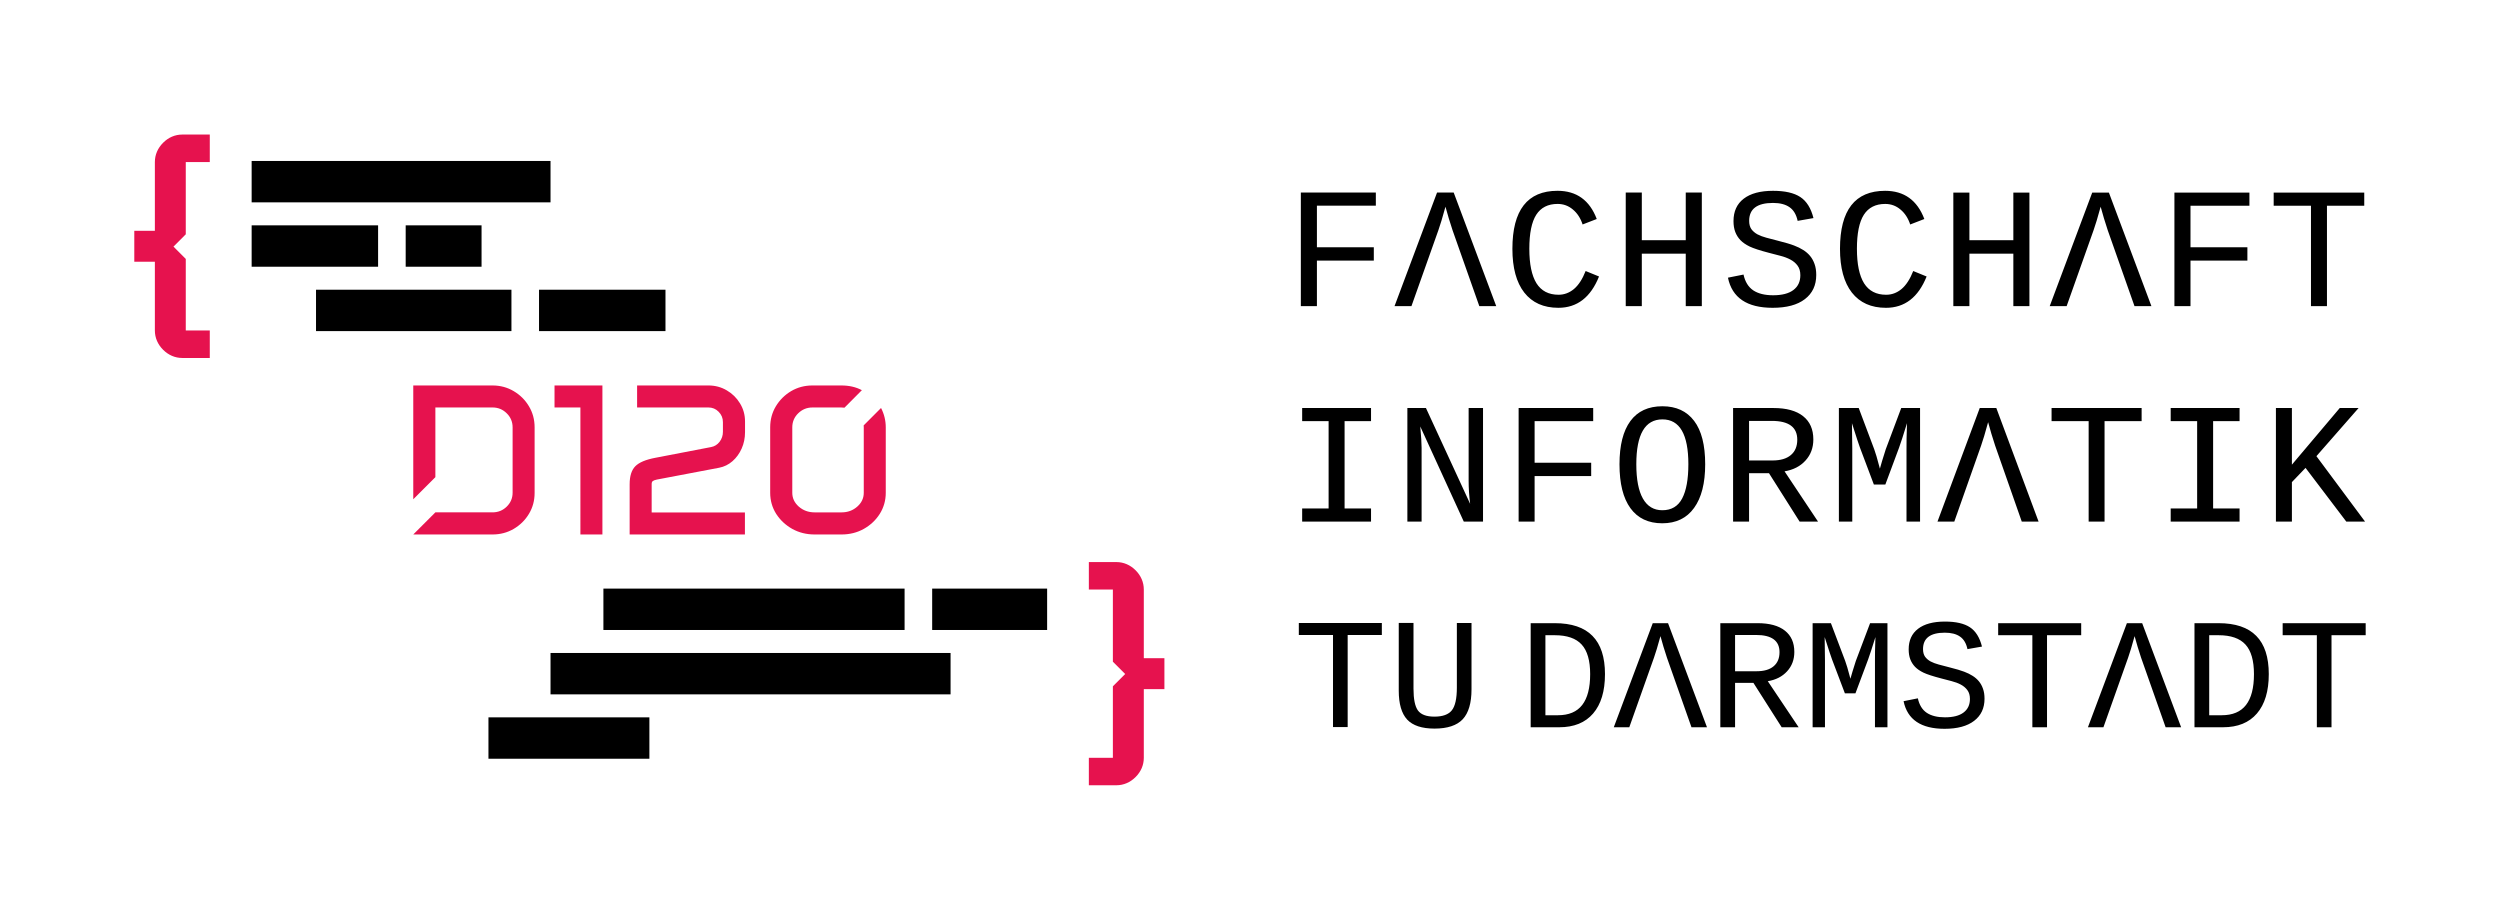 <?xml version="1.0" encoding="UTF-8" standalone="no"?>
<!-- Created with Inkscape (http://www.inkscape.org/) -->

<svg
   width="1087.384"
   height="400"
   viewBox="0 50 1087.384 400"
   version="1.1"
   id="svg5"
   xml:space="preserve"
   sodipodi:docname="d120-breit-transparent-hell-pfad.svg"
   inkscape:version="1.3.2 (091e20ef0f, 2023-11-25, custom)"
   inkscape:export-filename="d120-breit-transparent-hell-pfad.svg"
   inkscape:export-xdpi="96"
   inkscape:export-ydpi="96"
   xmlns:inkscape="http://www.inkscape.org/namespaces/inkscape"
   xmlns:sodipodi="http://sodipodi.sourceforge.net/DTD/sodipodi-0.dtd"
   xmlns="http://www.w3.org/2000/svg"
   xmlns:svg="http://www.w3.org/2000/svg"><sodipodi:namedview
     id="namedview7"
     pagecolor="#505050"
     bordercolor="#ffffff"
     borderopacity="1"
     inkscape:showpageshadow="0"
     inkscape:pageopacity="0"
     inkscape:pagecheckerboard="1"
     inkscape:deskcolor="#505050"
     inkscape:document-units="mm"
     showgrid="false"
     inkscape:zoom="1.2947481"
     inkscape:cx="252.55878"
     inkscape:cy="297.74131"
     inkscape:window-width="1920"
     inkscape:window-height="1010"
     inkscape:window-x="0"
     inkscape:window-y="0"
     inkscape:window-maximized="1"
     inkscape:current-layer="g3" /><defs
     id="defs2" /><g
     inkscape:label="logo"
     inkscape:groupmode="layer"
     id="layer1"
     transform="translate(-56.723,-52.7)"><g
       transform="matrix(4.428,0,0,4.428,199.251,472.848)"
       id="g4448"
       inkscape:export-filename="D:\dropbox\Studium\FS\Logo\d120_logo\logo_ohne_rand.png"
       inkscape:export-xdpi="133.50246"
       inkscape:export-ydpi="133.50246"
       style="fill:#000000;stroke-width:0.854"
       inkscape:label="g-wortmarke"><path
         style="-inkscape-font-specification:'Liberation Mono'"
         d="m 125.466,-17.369 q 0,2.509 -1.167,3.865 -1.16,1.349 -3.327,1.349 h -2.804 v -10.224 h 2.357 q 2.494,0 3.714,1.251 1.228,1.243 1.228,3.759 z m -1.455,0 q 0,-2.001 -0.834,-2.91 -0.834,-0.917 -2.645,-0.917 h -0.917 v 7.86 h 1.228 q 1.607,0 2.387,-1.008 0.781,-1.008 0.781,-3.024 z m 11.475,5.214 h -1.523 l -2.41,-6.836 q -0.364,-1.091 -0.637,-2.115 -0.402,1.463 -0.637,2.115 l -2.425,6.836 h -1.523 l 3.828,-10.224 h 1.501 z m 7.337,0 -2.774,-4.358 h -1.804 v 4.358 h -1.448 v -10.224 h 3.653 q 1.766,0 2.691,0.735 0.925,0.728 0.925,2.092 0,1.129 -0.712,1.902 -0.705,0.773 -1.895,0.97 l 3.032,4.525 z m -0.212,-7.375 q 0,-1.69 -2.304,-1.69 h -2.062 v 3.562 h 2.122 q 1.084,0 1.66,-0.485 0.584,-0.485 0.584,-1.387 z m 9.375,7.375 v -6.579 q 0,-1.023 0.023,-1.523 l 0.023,-0.758 q -0.485,1.561 -0.72,2.206 l -1.243,3.32 h -1.038 l -1.258,-3.32 q -0.136,-0.349 -0.728,-2.206 l 0.03,2.281 v 6.579 h -1.213 v -10.224 h 1.796 l 1.402,3.706 q 0.159,0.402 0.515,1.751 l 0.197,-0.682 0.333,-1.061 1.402,-3.714 h 1.705 v 10.224 z m 10.762,-2.804 q 0,1.395 -1.023,2.175 -1.016,0.781 -2.903,0.781 -3.464,0 -4.025,-2.713 l 1.402,-0.28 q 0.212,0.978 0.879,1.425 0.667,0.44 1.781,0.44 1.205,0 1.827,-0.47 0.629,-0.47 0.629,-1.334 0,-0.531 -0.25,-0.864 -0.243,-0.333 -0.644,-0.546 -0.402,-0.212 -0.909,-0.341 -0.5,-0.136 -1.016,-0.265 -1.22,-0.318 -1.743,-0.568 -0.515,-0.25 -0.826,-0.568 -0.311,-0.326 -0.47,-0.743 -0.159,-0.417 -0.159,-0.978 0,-1.311 0.917,-2.016 0.925,-0.712 2.645,-0.712 1.607,0 2.456,0.561 0.849,0.561 1.182,1.895 l -1.425,0.25 q -0.182,-0.849 -0.728,-1.228 -0.546,-0.387 -1.493,-0.387 -2.145,0 -2.145,1.614 0,0.455 0.197,0.743 0.205,0.28 0.546,0.47 0.349,0.182 0.803,0.303 0.462,0.121 0.985,0.258 1.054,0.265 1.516,0.447 0.462,0.174 0.819,0.402 0.364,0.227 0.621,0.538 0.258,0.311 0.402,0.728 0.152,0.417 0.152,0.985 z m 6.139,-6.238 v 9.042 h -1.44 v -9.042 h -3.358 v -1.182 h 8.155 v 1.182 z m 13.173,9.042 h -1.523 l -2.41,-6.836 q -0.364,-1.091 -0.637,-2.115 -0.402,1.463 -0.637,2.115 l -2.425,6.836 h -1.523 l 3.828,-10.224 h 1.501 z m 8.61,-5.214 q 0,2.509 -1.167,3.865 -1.16,1.349 -3.327,1.349 h -2.804 v -10.224 h 2.357 q 2.494,0 3.714,1.251 1.228,1.243 1.228,3.759 z m -1.455,0 q 0,-2.001 -0.834,-2.91 -0.834,-0.917 -2.645,-0.917 h -0.917 v 7.86 h 1.228 q 1.607,0 2.387,-1.008 0.781,-1.008 0.781,-3.024 z m 7.617,-3.827 v 9.042 h -1.44 v -9.042 h -3.358 v -1.182 h 8.155 v 1.182 z"
         id="text4464"
         inkscape:label="DARMSTADT"
         aria-label="DΛRMSTΛDT" /><path
         style="-inkscape-font-specification:'Liberation Mono'"
         d="m 100.191,-21.217 v 9.042 h -1.44 v -9.042 h -3.358 v -1.182 h 8.155 v 1.182 z m 12.165,5.328 q 0,2.024 -0.864,2.948 -0.864,0.917 -2.774,0.917 -1.849,0 -2.683,-0.887 -0.826,-0.894 -0.826,-2.842 v -6.647 h 1.448 v 6.45 q 0,1.546 0.44,2.152 0.447,0.599 1.614,0.599 1.22,0 1.713,-0.621 0.493,-0.621 0.493,-2.228 v -6.351 h 1.44 z"
         id="text4456"
         inkscape:label="TU"
         aria-label="TU " /><path
         style="-inkscape-font-specification:'Liberation Mono Bold'"
         d="m 96.009,-43.383 h 6.786 v 1.286 h -2.606 v 8.55 h 2.606 v 1.286 h -6.786 v -1.286 h 2.606 v -8.55 H 96.009 Z m 15.924,11.123 -4.288,-9.317 q 0.132,1.418 0.132,2.094 v 7.223 h -1.402 v -11.123 h 1.83 l 4.354,9.383 q -0.148,-1.187 -0.148,-2.259 v -7.124 h 1.418 v 11.123 z m 6.978,-9.837 v 4.073 h 5.574 v 1.303 h -5.574 v 4.461 h -1.575 v -11.123 h 7.347 v 1.286 z m 16.806,4.222 q 0,2.779 -1.097,4.279 -1.088,1.501 -3.133,1.501 -2.053,0 -3.133,-1.476 -1.08,-1.476 -1.08,-4.304 0,-2.779 1.072,-4.23 1.072,-1.451 3.158,-1.451 2.037,0 3.125,1.435 1.088,1.426 1.088,4.246 z m -1.657,0 q 0,-4.395 -2.556,-4.395 -2.573,0 -2.573,4.395 0,2.226 0.651,3.364 0.651,1.138 1.913,1.138 1.344,0 1.954,-1.154 0.61,-1.154 0.61,-3.348 z m 10.96,5.615 -3.018,-4.741 h -1.962 v 4.741 h -1.575 v -11.123 h 3.974 q 1.921,0 2.927,0.8 1.006,0.792 1.006,2.276 0,1.229 -0.775,2.07 -0.767,0.841 -2.061,1.055 l 3.298,4.922 z m -0.231,-8.023 q 0,-1.839 -2.507,-1.839 h -2.243 v 3.875 h 2.309 q 1.179,0 1.806,-0.528 0.635,-0.528 0.635,-1.509 z m 10.762,8.023 v -7.157 q 0,-1.113 0.025,-1.657 l 0.025,-0.825 q -0.528,1.699 -0.783,2.399 l -1.352,3.611 h -1.13 l -1.369,-3.611 q -0.148,-0.379 -0.792,-2.399 l 0.033,2.482 v 7.157 h -1.319 v -11.123 h 1.954 l 1.525,4.032 q 0.173,0.437 0.561,1.905 l 0.214,-0.742 0.363,-1.154 1.525,-4.04 h 1.855 v 11.123 z m 13.013,0 h -1.657 l -2.622,-7.437 q -0.396,-1.187 -0.693,-2.3 -0.437,1.591 -0.693,2.3 l -2.639,7.437 h -1.657 l 4.164,-11.123 h 1.633 z m 6.5,-9.837 v 9.837 h -1.567 v -9.837 h -3.653 v -1.286 h 8.872 v 1.286 z m 6.516,-1.286 h 6.786 v 1.286 h -2.606 v 8.55 h 2.606 v 1.286 h -6.786 v -1.286 h 2.606 v -8.55 h -2.606 z m 17.301,11.123 -4.015,-5.261 -1.344,1.393 v 3.867 h -1.575 v -11.123 h 1.575 v 5.549 l 4.716,-5.549 h 1.855 l -4.156,4.716 4.791,6.407 z"
         id="text4468"
         inkscape:label="INFORMATIK"
         transform="scale(0.997,1.003)"
         aria-label="INFORMΛTIK&#10;" /><path
         style="-inkscape-font-specification:'Liberation Mono Bold'"
         d="m 97.17,-63.387 v 4.084 h 5.589 v 1.306 h -5.589 v 4.473 h -1.579 v -11.154 h 7.367 v 1.29 z m 17.613,9.864 h -1.662 l -2.629,-7.458 q -0.397,-1.191 -0.695,-2.307 -0.438,1.596 -0.695,2.307 l -2.646,7.458 h -1.662 l 4.175,-11.154 h 1.637 z m 3.252,-5.631 q 0,2.257 0.703,3.39 0.711,1.124 2.166,1.124 0.835,0 1.513,-0.562 0.678,-0.571 1.149,-1.769 l 1.315,0.537 q -1.232,3.076 -3.994,3.076 -2.175,0 -3.349,-1.497 -1.166,-1.497 -1.166,-4.299 0,-5.697 4.432,-5.697 2.803,0 3.853,2.77 l -1.389,0.537 q -0.306,-0.934 -0.959,-1.472 -0.645,-0.546 -1.497,-0.546 -1.414,0 -2.1,1.067 -0.678,1.067 -0.678,3.34 z m 15.365,5.631 v -5.151 h -4.316 v 5.151 h -1.579 v -11.154 h 1.579 v 4.68 h 4.316 v -4.68 h 1.579 v 11.154 z m 12.818,-3.059 q 0,1.521 -1.116,2.373 -1.108,0.852 -3.167,0.852 -3.779,0 -4.39,-2.96 l 1.53,-0.306 q 0.232,1.067 0.959,1.554 0.728,0.48 1.943,0.48 1.315,0 1.993,-0.513 0.686,-0.513 0.686,-1.455 0,-0.579 -0.273,-0.943 -0.265,-0.364 -0.703,-0.595 -0.438,-0.232 -0.992,-0.372 -0.546,-0.149 -1.108,-0.289 -1.331,-0.347 -1.902,-0.62 -0.562,-0.273 -0.901,-0.62 -0.339,-0.356 -0.513,-0.81 -0.174,-0.455 -0.174,-1.067 0,-1.43 1,-2.199 1.009,-0.777 2.886,-0.777 1.753,0 2.679,0.612 0.926,0.612 1.29,2.067 l -1.554,0.273 q -0.198,-0.926 -0.794,-1.339 -0.595,-0.422 -1.629,-0.422 -2.34,0 -2.34,1.761 0,0.496 0.215,0.81 0.223,0.306 0.595,0.513 0.38,0.198 0.876,0.331 0.504,0.132 1.075,0.281 1.149,0.289 1.654,0.488 0.504,0.19 0.893,0.438 0.397,0.248 0.678,0.587 0.281,0.339 0.438,0.794 0.165,0.455 0.165,1.075 z m 3.996,-2.571 q 0,2.257 0.703,3.39 0.711,1.124 2.166,1.124 0.835,0 1.513,-0.562 0.678,-0.571 1.149,-1.769 l 1.315,0.537 q -1.232,3.076 -3.994,3.076 -2.175,0 -3.349,-1.497 -1.166,-1.497 -1.166,-4.299 0,-5.697 4.432,-5.697 2.803,0 3.853,2.77 l -1.389,0.537 q -0.306,-0.934 -0.959,-1.472 -0.645,-0.546 -1.497,-0.546 -1.414,0 -2.1,1.067 -0.678,1.067 -0.678,3.34 z m 15.365,5.631 v -5.151 h -4.316 v 5.151 h -1.579 v -11.154 h 1.579 v 4.68 h 4.316 v -4.68 h 1.579 v 11.154 z m 13.562,0 h -1.662 l -2.629,-7.458 q -0.397,-1.191 -0.695,-2.307 -0.438,1.596 -0.695,2.307 l -2.646,7.458 h -1.662 l 4.175,-11.154 h 1.637 z m 3.839,-9.864 v 4.084 h 5.589 v 1.306 h -5.589 v 4.473 h -1.579 v -11.154 h 7.367 v 1.29 z m 13.405,0 v 9.864 h -1.571 v -9.864 h -3.663 v -1.29 h 8.897 v 1.29 z"
         id="text4450"
         inkscape:label="FACHSCHAFT"
         aria-label="FΛCHSCHΛFT&#10;" /></g><g
       id="g1"
       inkscape:label="g-bildmarke"
       transform="translate(32.454,0.014)"><g
         id="g9"
         inkscape:label="g-code"><g
           id="g7"
           inkscape:label="code-unten"
           style="fill:#000000;fill-opacity:1"><rect
             style="fill:#000000;fill-opacity:1;stroke-width:3;stroke-linecap:square;stroke-opacity:0.998;paint-order:markers fill stroke"
             id="rect1134-97-5"
             width="70"
             height="18"
             x="236.723"
             y="414.7"
             inkscape:label="z6-1" /><rect
             style="fill:#000000;fill-opacity:1;stroke-width:3;stroke-linecap:square;stroke-opacity:0.998;paint-order:markers fill stroke"
             id="rect1134-2"
             width="174"
             height="18"
             x="263.723"
             y="386.7"
             inkscape:label="z5-1" /><g
             id="g6"
             inkscape:label="z4"
             style="fill:#000000;fill-opacity:1"><rect
               style="fill:#000000;fill-opacity:1;stroke-width:3;stroke-linecap:square;stroke-opacity:0.998;paint-order:markers fill stroke"
               id="rect1134-97"
               width="50"
               height="18"
               x="429.723"
               y="358.7"
               inkscape:label="z4-2" /><rect
               style="fill:#000000;fill-opacity:1;stroke-width:3;stroke-linecap:square;stroke-opacity:0.998;paint-order:markers fill stroke"
               id="rect1134-28"
               width="131"
               height="18"
               x="286.723"
               y="358.7"
               inkscape:label="z4-1" /></g></g><g
           id="g8-5"
           inkscape:label="code-oben"
           style="fill:#000000;fill-opacity:1"><g
             id="g5-3"
             inkscape:label="z3"
             style="fill:#000000;fill-opacity:1"><rect
               style="fill:#000000;fill-opacity:1;stroke-width:3;stroke-linecap:square;stroke-opacity:0.998;paint-order:markers fill stroke"
               id="rect1134-5-5"
               width="55"
               height="18"
               x="258.723"
               y="228.7"
               inkscape:label="z3-2" /><rect
               style="fill:#000000;fill-opacity:1;stroke-width:3;stroke-linecap:square;stroke-opacity:0.998;paint-order:markers fill stroke"
               id="rect1134-7-6"
               width="85"
               height="18"
               x="161.723"
               y="228.7"
               inkscape:label="z3-1" /></g><g
             id="g4-2"
             inkscape:label="z2"
             style="fill:#000000;fill-opacity:1"><rect
               style="fill:#000000;fill-opacity:1;stroke-width:3;stroke-linecap:square;stroke-opacity:0.998;paint-order:markers fill stroke"
               id="rect1134-3-9"
               width="33"
               height="18"
               x="200.723"
               y="200.7"
               inkscape:label="z2-2" /><rect
               style="fill:#000000;fill-opacity:1;stroke-width:3;stroke-linecap:square;stroke-opacity:0.998;paint-order:markers fill stroke"
               id="rect1134-1"
               width="55"
               height="18"
               x="133.723"
               y="200.7"
               inkscape:label="z2-1" /></g><rect
             style="fill:#000000;fill-opacity:1;stroke-width:3;stroke-linecap:square;stroke-opacity:0.998;paint-order:markers fill stroke"
             id="rect1134-6"
             width="130"
             height="18"
             x="133.723"
             y="172.7"
             inkscape:label="z1-1" /></g></g><g
         id="g3"
         inkscape:label="g-klammern"><g
           id="text368-0-3"
           inkscape:label="kl-auf"
           transform="scale(0.999,1.001)"><path
             id="path4"
             style="color:#000000;-inkscape-font-specification:Iceland;fill:#e6124e;stroke-linecap:square;-inkscape-stroke:none;paint-order:markers fill stroke"
             d="m 103.676,161.05 c -3.163,0 -6.051,1.248 -8.377,3.574 -2.326,2.326 -3.576,5.216 -3.576,8.378 v 29.859 h -8.958 v 13.454 h 8.958 v 29.861 c 0,3.163 1.25,6.05 3.576,8.376 2.326,2.326 5.215,3.576 8.377,3.576 h 11.954 v -11.96 h -10.453 v -31.079 l -5.352,-5.351 5.352,-5.353 v -31.378 h 10.453 v -11.958 z" /></g><g
           id="text368-1-7-2"
           inkscape:label="kl-zu"><path
             id="path6"
             style="color:#000000;-inkscape-font-specification:Iceland;fill:#e6124e;stroke-linecap:square;-inkscape-stroke:none;paint-order:markers fill stroke"
             d="m 497.867,347.157 v 11.961 h 10.453 v 31.377 l 5.354,5.352 -5.354,5.352 v 31.08 h -10.453 v 11.959 h 11.953 c 3.163,0 6.053,-1.248 8.379,-3.574 2.326,-2.326 3.574,-5.216 3.574,-8.379 V 402.424 h 8.961 v -13.453 h -8.961 v -29.861 c 0,-3.163 -1.248,-6.051 -3.574,-8.377 -2.326,-2.326 -5.216,-3.576 -8.379,-3.576 z" /></g></g><g
         id="g2"
         style="fill:#e6124e;stroke:#00d120;stroke-width:0.794"
         transform="matrix(3.78,0,0,3.78,-129.912,-111.949)"
         inkscape:label="g-d120"><path
           style="-inkscape-font-specification:Conservative;stroke:none;stroke-width:0.794;stroke-linecap:square;paint-order:markers fill stroke"
           d="m 90.886,111.687 q 0,0 -2.544,2.544 v -13.095 h 9.116 q 1.338,0 2.436,0.651 1.109,0.651 1.76,1.748 0.651,1.085 0.651,2.424 0,7.548 0,7.548 0,1.314 -0.651,2.4 -0.651,1.085 -1.76,1.736 -1.097,0.639 -2.436,0.639 -9.116,0 -9.116,0 0,0 2.544,-2.544 h 6.572 q 0.965,0 1.64,-0.663 0.675,-0.663 0.675,-1.604 0,-7.512 0,-7.512 0,-0.953 -0.675,-1.616 -0.675,-0.675 -1.64,-0.675 0,0 -6.572,0 z m 13.71,-10.551 h 5.51 v 17.146 h -2.532 V 103.668 h -2.978 z m 8.645,11.358 q 0,-1.399 0.651,-2.062 0.651,-0.663 2.327,-0.977 l 6.391,-1.23 q 0.591,-0.109 0.977,-0.603 0.386,-0.506 0.386,-1.158 v -1.109 q 0,-0.699 -0.494,-1.194 -0.482,-0.494 -1.182,-0.494 h -8.199 v -2.532 h 8.199 q 1.17,0 2.122,0.567 0.953,0.555 1.519,1.495 0.579,0.941 0.579,2.086 v 1.23 q 0,1.013 -0.386,1.881 -0.386,0.868 -1.061,1.459 -0.663,0.579 -1.519,0.748 l -7.174,1.363 q -0.35,0.072 -0.482,0.181 -0.121,0.097 -0.121,0.338 v 3.268 h 10.731 v 2.532 h -13.264 z m 28.927,-8.766 q 0.543,1.049 0.543,2.231 0,7.524 0,7.524 0,1.326 -0.687,2.424 -0.687,1.085 -1.845,1.736 -1.145,0.639 -2.556,0.639 -3.099,0 -3.099,0 -1.411,0 -2.568,-0.639 -1.158,-0.651 -1.857,-1.736 -0.687,-1.097 -0.687,-2.424 0,-7.524 0,-7.524 0,-1.338 0.651,-2.424 0.663,-1.097 1.76,-1.748 1.109,-0.651 2.448,-0.651 3.328,0 3.328,0 1.35,0 2.363,0.543 0,0 -2.002,2.014 -0.169,-0.024 -0.362,-0.024 -3.328,0 -3.328,0 -0.953,0 -1.64,0.675 -0.675,0.663 -0.675,1.616 0,7.524 0,7.524 0,0.928 0.748,1.592 0.76,0.663 1.821,0.663 3.099,0 3.099,0 1.061,0 1.809,-0.663 0.748,-0.663 0.748,-1.592 0,-7.524 0,-7.524 0,-0.121 -0.012,-0.229 0,0 0.012,-0.012 z"
           id="text1028-2"
           inkscape:label="d120"
           aria-label="D120" /></g></g></g></svg>
